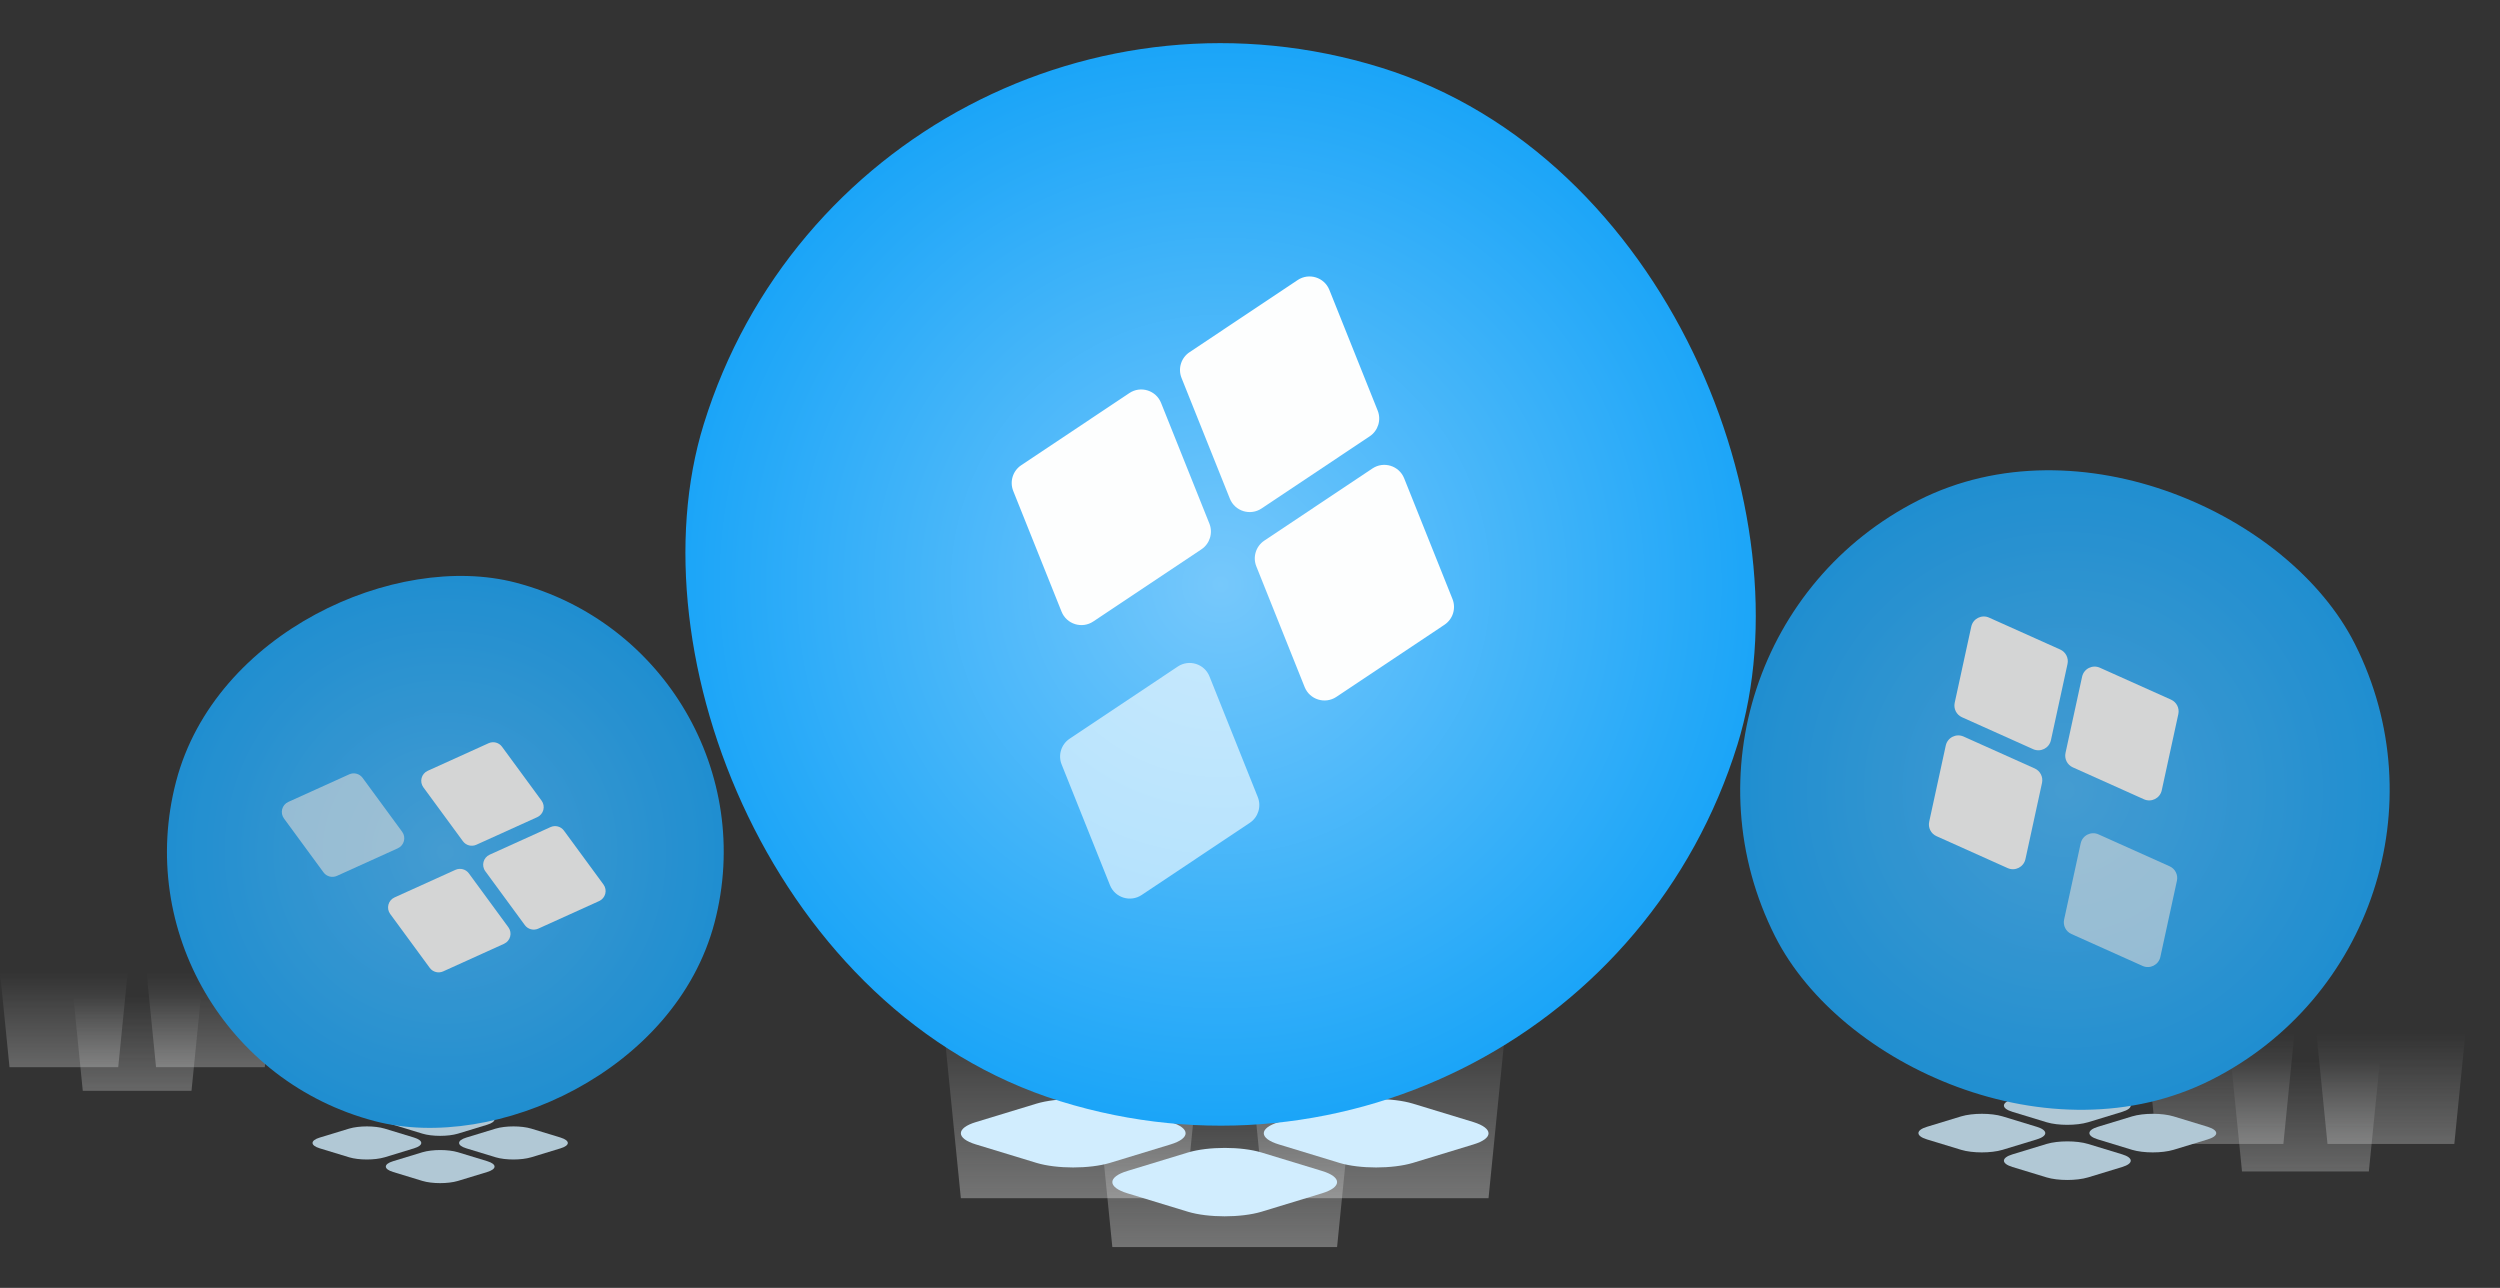 <svg width="231" height="119" viewBox="0 0 231 119" fill="none" xmlns="http://www.w3.org/2000/svg">
<rect x="0" y="0" width="231" height="119" fill="#333333" stroke="none"/>
<g clip-path="url(#clip0_14975_230468)">
<path d="M139.346 92.654H114.967L116.773 110.713H137.54L139.346 92.654Z" fill="url(#paint0_linear_14975_230468)"/>
<path d="M111.356 92.654H86.977L88.782 110.713H109.55L111.356 92.654Z" fill="url(#paint1_linear_14975_230468)"/>
<path d="M125.352 97.169H100.973L102.779 115.228H123.546L125.352 97.169Z" fill="url(#paint2_linear_14975_230468)"/>
<path d="M109.774 102.938C111.633 103.499 114.671 103.499 116.552 102.938L122.152 101.231C124.012 100.67 124.012 99.727 122.152 99.165L116.552 97.459C114.693 96.898 111.655 96.898 109.774 97.459L104.174 99.165C102.315 99.727 102.315 100.67 104.174 101.231L109.774 102.938Z" fill="#D1EDFE"/>
<path d="M108.156 103.68L102.556 101.974C100.697 101.412 97.659 101.412 95.778 101.974L90.177 103.68C88.318 104.241 88.318 105.185 90.177 105.746L95.778 107.452C97.637 108.014 100.675 108.014 102.556 107.452L108.156 105.746C110.015 105.185 110.015 104.241 108.156 103.68Z" fill="#D1EDFE"/>
<path d="M136.147 103.68L130.547 101.974C128.688 101.412 125.649 101.412 123.768 101.974L118.168 103.68C116.309 104.241 116.309 105.185 118.168 105.746L123.768 107.452C125.627 108.014 128.665 108.014 130.547 107.452L136.147 105.746C138.006 105.185 138.006 104.264 136.147 103.68Z" fill="#D1EDFE"/>
<path d="M116.552 106.488C114.693 105.927 111.655 105.927 109.774 106.488L104.174 108.195C102.315 108.756 102.315 109.699 104.174 110.261L109.774 111.967C111.633 112.528 114.671 112.528 116.552 111.967L122.152 110.261C124.012 109.699 124.012 108.756 122.152 108.195L116.552 106.488Z" fill="#D1EDFE"/>
<rect x="79.84" y="-8.568" width="100" height="100" rx="50" transform="rotate(17.232 79.84 -8.568)" fill="url(#paint3_radial_14975_230468)"/>
<path opacity="0.62" d="M98.832 68.258L108.824 61.59C109.868 60.894 111.288 61.334 111.755 62.499L116.22 73.651C116.567 74.519 116.26 75.51 115.483 76.029L105.49 82.697C104.446 83.393 103.026 82.953 102.56 81.788L98.095 70.636C97.748 69.768 98.055 68.777 98.832 68.258Z" fill="#FDFEFE"/>
<path d="M116.822 49.954L126.814 43.286C127.858 42.59 129.278 43.031 129.744 44.195L134.209 55.347C134.557 56.215 134.249 57.206 133.472 57.725L123.48 64.392C122.436 65.089 121.016 64.648 120.549 63.484L116.084 52.332C115.737 51.465 116.045 50.473 116.822 49.954Z" fill="#FDFEFE"/>
<path d="M94.36 42.987L104.353 36.32C105.396 35.623 106.817 36.064 107.283 37.229L111.748 48.381C112.095 49.248 111.788 50.239 111.011 50.758L101.018 57.426C99.975 58.122 98.555 57.682 98.088 56.517L93.623 45.365C93.276 44.498 93.583 43.506 94.36 42.987Z" fill="#FDFEFE"/>
<path d="M109.91 32.545L119.903 25.877C120.946 25.181 122.367 25.621 122.833 26.786L127.298 37.938C127.645 38.805 127.338 39.797 126.561 40.315L116.569 46.983C115.525 47.68 114.105 47.239 113.638 46.074L109.173 34.922C108.826 34.055 109.133 33.063 109.91 32.545Z" fill="#FDFEFE"/>
<g opacity="0.8">
<path d="M227.799 95.507H214.041L215.06 105.698H226.78L227.799 95.507Z" fill="url(#paint4_linear_14975_230468)"/>
<path d="M212.004 95.507H198.246L199.265 105.698H210.985L212.004 95.507Z" fill="url(#paint5_linear_14975_230468)"/>
<path d="M219.901 98.055H206.143L207.162 108.246H218.881L219.901 98.055Z" fill="url(#paint6_linear_14975_230468)"/>
<path d="M189.109 103.697C190.158 104.013 191.873 104.013 192.935 103.697L196.095 102.733C197.144 102.417 197.144 101.885 196.095 101.568L192.935 100.605C191.886 100.288 190.171 100.288 189.109 100.605L185.949 101.568C184.9 101.885 184.9 102.417 185.949 102.733L189.109 103.697Z" fill="#D1EDFE"/>
<path d="M188.197 104.116L185.036 103.153C183.987 102.836 182.273 102.836 181.211 103.153L178.051 104.116C177.001 104.432 177.001 104.965 178.051 105.281L181.211 106.244C182.26 106.561 183.974 106.561 185.036 106.244L188.197 105.281C189.246 104.965 189.246 104.432 188.197 104.116Z" fill="#D1EDFE"/>
<path d="M203.993 104.116L200.833 103.153C199.784 102.836 198.07 102.836 197.008 103.153L193.847 104.116C192.798 104.432 192.798 104.965 193.847 105.281L197.008 106.244C198.057 106.561 199.771 106.561 200.833 106.244L203.993 105.281C205.043 104.965 205.043 104.445 203.993 104.116Z" fill="#D1EDFE"/>
<path d="M192.935 105.7C191.886 105.384 190.171 105.384 189.109 105.7L185.949 106.663C184.9 106.98 184.9 107.512 185.949 107.829L189.109 108.792C190.158 109.109 191.873 109.109 192.935 108.792L196.095 107.829C197.144 107.512 197.144 106.98 196.095 106.663L192.935 105.7Z" fill="#D1EDFE"/>
<rect x="150.5" y="59.736" width="60" height="60" rx="30" transform="rotate(-26.782 150.5 59.736)" fill="url(#paint7_radial_14975_230468)"/>
<path opacity="0.62" d="M190.724 84.968L192.256 77.925C192.416 77.189 193.212 76.787 193.899 77.095L200.475 80.046C200.986 80.275 201.267 80.831 201.148 81.379L199.616 88.422C199.456 89.157 198.66 89.559 197.973 89.251L191.397 86.301C190.885 86.071 190.605 85.515 190.724 84.968Z" fill="#FDFEFE"/>
<path d="M190.854 69.57L192.386 62.527C192.546 61.791 193.342 61.389 194.029 61.698L200.605 64.648C201.117 64.878 201.397 65.434 201.278 65.981L199.746 73.024C199.586 73.76 198.79 74.162 198.103 73.854L191.527 70.903C191.016 70.674 190.735 70.118 190.854 69.57Z" fill="#FDFEFE"/>
<path d="M178.258 75.928L179.789 68.885C179.949 68.15 180.746 67.748 181.433 68.056L188.009 71.006C188.52 71.236 188.801 71.792 188.682 72.34L187.15 79.382C186.99 80.118 186.193 80.52 185.507 80.212L178.931 77.261C178.419 77.032 178.138 76.476 178.258 75.928Z" fill="#FDFEFE"/>
<path d="M180.614 64.939L182.146 57.896C182.306 57.161 183.102 56.759 183.789 57.067L190.365 60.017C190.876 60.247 191.157 60.803 191.038 61.351L189.506 68.394C189.346 69.129 188.55 69.531 187.863 69.223L181.287 66.273C180.775 66.043 180.495 65.487 180.614 64.939Z" fill="#FDFEFE"/>
</g>
<g opacity="0.8">
<path d="M25.338 89.872H13.545L14.418 98.608H24.465L25.338 89.872Z" fill="url(#paint8_linear_14975_230468)"/>
<path d="M11.797 89.872H0.004L0.878 98.608H10.924L11.797 89.872Z" fill="url(#paint9_linear_14975_230468)"/>
<path d="M18.569 92.056H6.775L7.649 100.792H17.695L18.569 92.056Z" fill="url(#paint10_linear_14975_230468)"/>
<path d="M39.034 104.749C39.933 105.021 41.403 105.021 42.313 104.749L45.022 103.924C45.922 103.652 45.922 103.196 45.022 102.925L42.313 102.099C41.414 101.828 39.944 101.828 39.034 102.099L36.325 102.925C35.426 103.196 35.426 103.652 36.325 103.924L39.034 104.749Z" fill="#D1EDFE"/>
<path d="M38.251 105.109L35.542 104.283C34.642 104.012 33.173 104.012 32.262 104.283L29.553 105.109C28.654 105.38 28.654 105.836 29.553 106.108L32.262 106.934C33.162 107.205 34.631 107.205 35.542 106.934L38.251 106.108C39.15 105.836 39.15 105.38 38.251 105.109Z" fill="#D1EDFE"/>
<path d="M51.792 105.109L49.083 104.283C48.183 104.012 46.714 104.012 45.803 104.283L43.094 105.109C42.195 105.38 42.195 105.836 43.094 106.108L45.803 106.934C46.703 107.205 48.172 107.205 49.083 106.934L51.792 106.108C52.691 105.836 52.691 105.391 51.792 105.109Z" fill="#D1EDFE"/>
<path d="M42.313 106.467C41.414 106.196 39.944 106.196 39.034 106.467L36.325 107.293C35.426 107.564 35.426 108.021 36.325 108.292L39.034 109.118C39.933 109.389 41.403 109.389 42.313 109.118L45.022 108.292C45.922 108.021 45.922 107.564 45.022 107.293L42.313 106.467Z" fill="#D1EDFE"/>
<rect x="72.545" y="60.357" width="51.433" height="51.433" rx="25.716" transform="rotate(104.682 72.545 60.357)" fill="url(#paint11_radial_14975_230468)"/>
<path opacity="0.62" d="M33.504 71.874L37.159 76.856C37.54 77.376 37.347 78.116 36.759 78.382L31.131 80.932C30.693 81.13 30.177 80.995 29.892 80.607L26.238 75.626C25.856 75.105 26.05 74.365 26.638 74.099L32.266 71.55C32.703 71.351 33.22 71.487 33.504 71.874Z" fill="#FDFEFE"/>
<path d="M43.321 80.698L46.975 85.68C47.357 86.2 47.163 86.94 46.575 87.206L40.948 89.756C40.51 89.954 39.993 89.819 39.709 89.431L36.054 84.45C35.673 83.929 35.867 83.19 36.454 82.923L42.082 80.374C42.52 80.176 43.037 80.311 43.321 80.698Z" fill="#FDFEFE"/>
<path d="M46.386 68.998L50.041 73.98C50.423 74.5 50.229 75.24 49.641 75.506L44.013 78.055C43.576 78.254 43.059 78.118 42.775 77.731L39.12 72.749C38.738 72.229 38.932 71.489 39.52 71.223L45.148 68.673C45.586 68.475 46.102 68.611 46.386 68.998Z" fill="#FDFEFE"/>
<path d="M52.108 76.749L55.763 81.73C56.144 82.251 55.95 82.99 55.363 83.257L49.735 85.806C49.297 86.005 48.78 85.869 48.496 85.482L44.842 80.5C44.46 79.98 44.654 79.24 45.242 78.974L50.869 76.424C51.307 76.226 51.824 76.361 52.108 76.749Z" fill="#FDFEFE"/>
</g>
</g>
<defs>
<linearGradient id="paint0_linear_14975_230468" x1="127.156" y1="110.713" x2="127.156" y2="92.654" gradientUnits="userSpaceOnUse">
<stop stop-color="#FDFEFE" stop-opacity="0.32"/>
<stop offset="1" stop-color="#FDFEFE" stop-opacity="0"/>
</linearGradient>
<linearGradient id="paint1_linear_14975_230468" x1="99.166" y1="110.713" x2="99.166" y2="92.654" gradientUnits="userSpaceOnUse">
<stop stop-color="#FDFEFE" stop-opacity="0.32"/>
<stop offset="1" stop-color="#FDFEFE" stop-opacity="0"/>
</linearGradient>
<linearGradient id="paint2_linear_14975_230468" x1="113.162" y1="115.228" x2="113.162" y2="97.169" gradientUnits="userSpaceOnUse">
<stop stop-color="#FDFEFE" stop-opacity="0.32"/>
<stop offset="1" stop-color="#FDFEFE" stop-opacity="0"/>
</linearGradient>
<radialGradient id="paint3_radial_14975_230468" cx="0" cy="0" r="1" gradientUnits="userSpaceOnUse" gradientTransform="translate(129.84 41.432) rotate(90) scale(50)">
<stop stop-color="#76C8FB"/>
<stop offset="1" stop-color="#1BA5F8"/>
</radialGradient>
<linearGradient id="paint4_linear_14975_230468" x1="220.92" y1="105.698" x2="220.92" y2="95.507" gradientUnits="userSpaceOnUse">
<stop stop-color="#FDFEFE" stop-opacity="0.32"/>
<stop offset="1" stop-color="#FDFEFE" stop-opacity="0"/>
</linearGradient>
<linearGradient id="paint5_linear_14975_230468" x1="205.125" y1="105.698" x2="205.125" y2="95.507" gradientUnits="userSpaceOnUse">
<stop stop-color="#FDFEFE" stop-opacity="0.32"/>
<stop offset="1" stop-color="#FDFEFE" stop-opacity="0"/>
</linearGradient>
<linearGradient id="paint6_linear_14975_230468" x1="213.022" y1="108.246" x2="213.022" y2="98.055" gradientUnits="userSpaceOnUse">
<stop stop-color="#FDFEFE" stop-opacity="0.32"/>
<stop offset="1" stop-color="#FDFEFE" stop-opacity="0"/>
</linearGradient>
<radialGradient id="paint7_radial_14975_230468" cx="0" cy="0" r="1" gradientUnits="userSpaceOnUse" gradientTransform="translate(180.5 89.736) rotate(90) scale(30)">
<stop stop-color="#49B6F9"/>
<stop offset="1" stop-color="#1BA5F8"/>
</radialGradient>
<linearGradient id="paint8_linear_14975_230468" x1="19.442" y1="98.608" x2="19.442" y2="89.872" gradientUnits="userSpaceOnUse">
<stop stop-color="#FDFEFE" stop-opacity="0.32"/>
<stop offset="1" stop-color="#FDFEFE" stop-opacity="0"/>
</linearGradient>
<linearGradient id="paint9_linear_14975_230468" x1="5.901" y1="98.608" x2="5.901" y2="89.872" gradientUnits="userSpaceOnUse">
<stop stop-color="#FDFEFE" stop-opacity="0.32"/>
<stop offset="1" stop-color="#FDFEFE" stop-opacity="0"/>
</linearGradient>
<linearGradient id="paint10_linear_14975_230468" x1="12.672" y1="100.792" x2="12.672" y2="92.056" gradientUnits="userSpaceOnUse">
<stop stop-color="#FDFEFE" stop-opacity="0.32"/>
<stop offset="1" stop-color="#FDFEFE" stop-opacity="0"/>
</linearGradient>
<radialGradient id="paint11_radial_14975_230468" cx="0" cy="0" r="1" gradientUnits="userSpaceOnUse" gradientTransform="translate(98.261 86.074) rotate(90) scale(25.716)">
<stop stop-color="#49B6F9"/>
<stop offset="1" stop-color="#1BA5F8"/>
</radialGradient>
<clipPath id="clip0_14975_230468">
<rect width="231" height="119" fill="white"/>
</clipPath>
</defs>
</svg>
